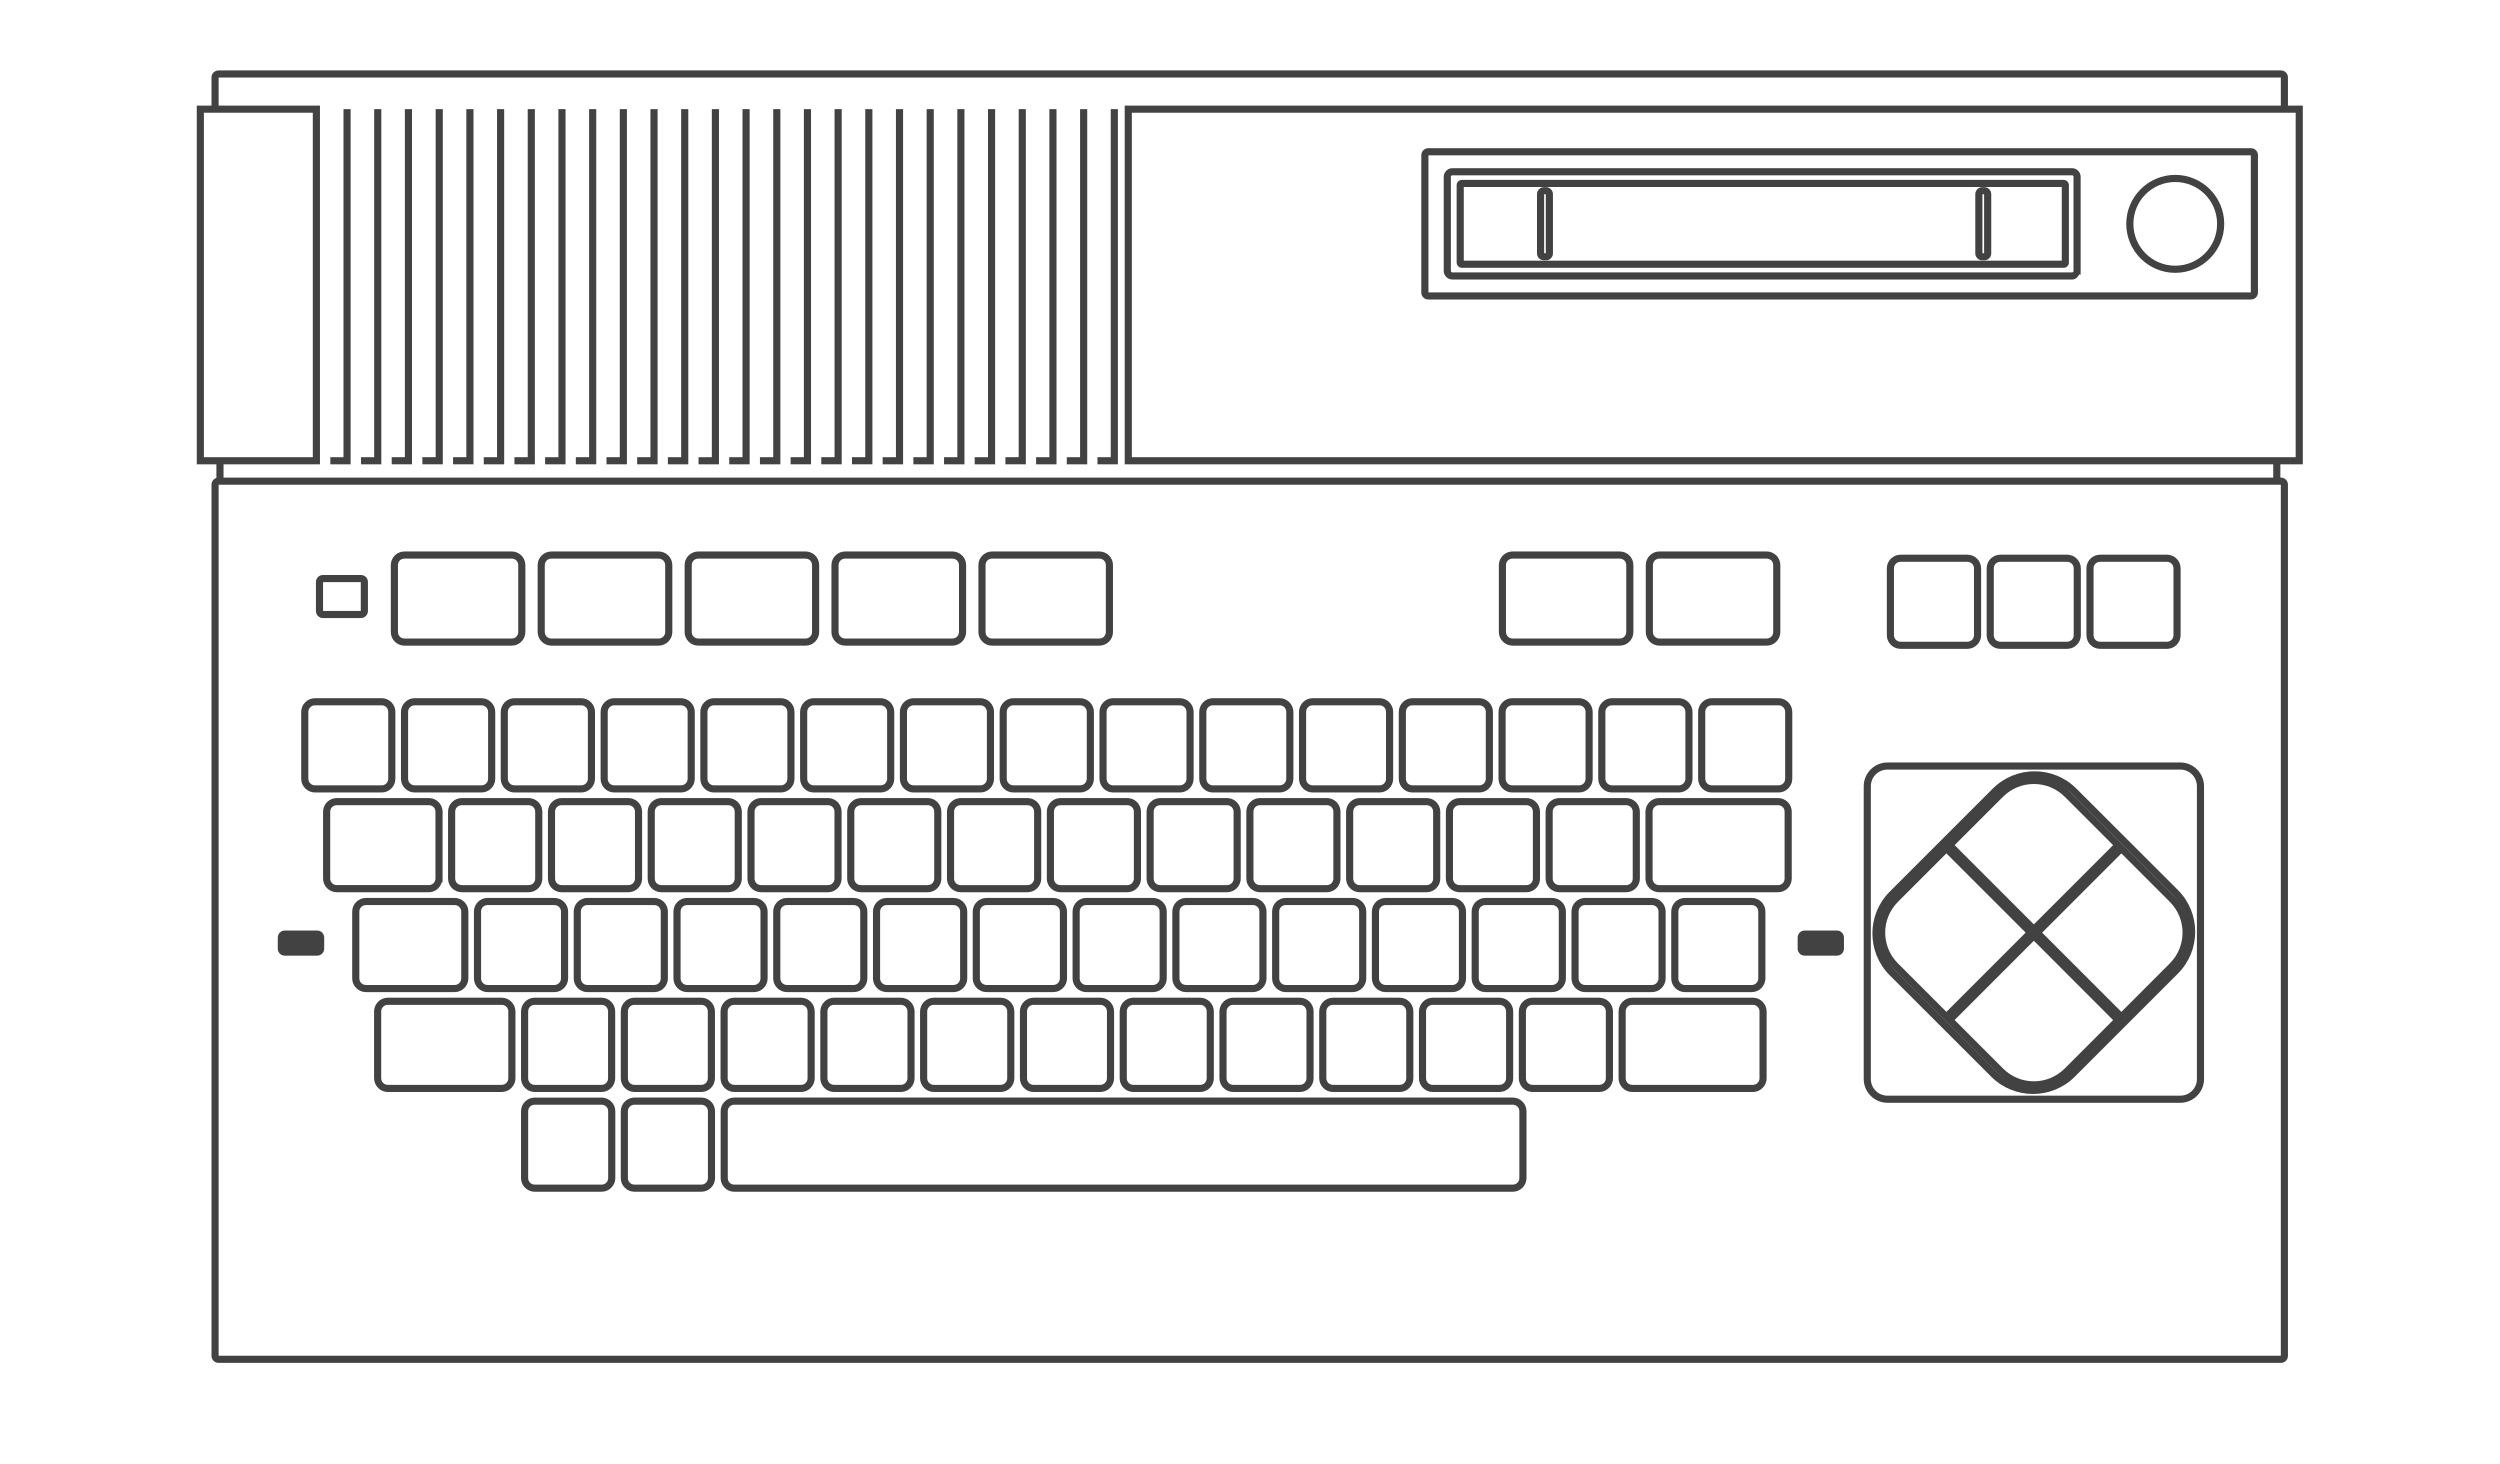<?xml version="1.0" encoding="utf-8"?>
<!-- Generator: Adobe Illustrator 13.0.0, SVG Export Plug-In . SVG Version: 6.00 Build 14948)  -->
<!DOCTYPE svg>
<svg version="1.2" baseProfile="tiny"
	 id="Layer_3" xmlns:x="http://ns.adobe.com/Extensibility/1.0/" xmlns:i="http://ns.adobe.com/AdobeIllustrator/10.0/" xmlns:graph="http://ns.adobe.com/Graphs/1.0/" xmlns:rdf="http://www.w3.org/1999/02/22-rdf-syntax-ns#" xmlns:dc="http://purl.org/dc/elements/1.1/" xmlns:cc="http://creativecommons.org/ns#"
	 xmlns="http://www.w3.org/2000/svg" xmlns:xlink="http://www.w3.org/1999/xlink" xmlns:a="http://ns.adobe.com/AdobeSVGViewerExtensions/3.0/"
	 x="0px" y="0px" width="598.189px" height="350.26px" viewBox="0 0 598.189 350.26" xml:space="preserve">
<g id="g3">
	<path id="polyline5" fill="#434242" d="M82.189,26.116v83.276h-3.15v1.708h4.005h0.854v-0.854V26.116H82.189z"/>
	<path id="rect7" fill="#434242" d="M47.081,25.262v0.854v84.129v0.854h0.854h27.768h0.854v-0.854V26.116v-0.854h-0.854H47.935
		H47.081z M48.789,26.971h26.058v82.42H48.789V26.971z"/>
	<path id="rect9" fill="#434242" d="M269.116,25.262v0.854v84.129v0.854h0.854h280.184h0.854v-0.854V26.116v-0.854h-0.854H269.97
		H269.116z M270.824,26.971H549.3v82.42H270.824V26.971z"/>
	<path id="polyline11" fill="#434242" d="M89.532,26.116v83.276h-3.15v1.708h4.004h0.854v-0.854V26.116H89.532z"/>
	<path id="polyline13" fill="#434242" d="M96.874,26.116v83.276h-3.15v1.708h4.005h0.854v-0.854V26.116H96.874z"/>
	<path id="polyline15" fill="#434242" d="M104.243,26.116v83.276h-3.177v1.708h4.032h0.854v-0.854V26.116H104.243z"/>
	<path id="polyline17" fill="#434242" d="M111.585,26.116v83.276h-3.177v1.708h4.032h0.854v-0.854V26.116H111.585z"/>
	<path id="polyline19" fill="#434242" d="M118.928,26.116v83.276h-3.177v1.708h4.032h0.854v-0.854V26.116H118.928z"/>
	<path id="polyline21" fill="#434242" d="M126.271,26.116v83.276h-3.177v1.708h4.031h0.855v-0.854V26.116H126.271z"/>
	<path id="polyline23" fill="#434242" d="M133.611,26.116v83.276h-3.177v1.708h4.032h0.854v-0.854V26.116H133.611z"/>
	<path id="polyline25" fill="#434242" d="M140.959,26.116v83.276h-3.177v1.708h4.032h0.854v-0.854V26.116H140.959z"/>
	<path id="polyline27" fill="#434242" d="M148.298,26.116v83.276h-3.177v1.708h4.031h0.854v-0.854V26.116H148.298z"/>
	<path id="polyline29" fill="#434242" d="M155.638,26.116v83.276h-3.177v1.708h4.032h0.854v-0.854V26.116H155.638z"/>
	<path id="polyline31" fill="#434242" d="M162.985,26.116v83.276h-3.177v1.708h4.032h0.854v-0.854V26.116H162.985z"/>
	<path id="polyline33" fill="#434242" d="M170.324,26.116v83.276h-3.178v1.708h4.032h0.854v-0.854V26.116H170.324z"/>
	<path id="polyline35" fill="#434242" d="M177.663,26.116v83.276h-3.177v1.708h4.032h0.854v-0.854V26.116H177.663z"/>
	<path id="polyline37" fill="#434242" d="M185.011,26.116v83.276h-3.177v1.708h4.032h0.854v-0.854V26.116H185.011z"/>
	<path id="polyline39" fill="#434242" d="M192.35,26.116v83.276h-3.178v1.708h4.032h0.854v-0.854V26.116H192.35z"/>
	<path id="polyline41" fill="#434242" d="M199.689,26.116v83.276h-3.177v1.708h4.032h0.854v-0.854V26.116H199.689z"/>
	<path id="polyline43" fill="#434242" d="M207.037,26.116v83.276h-3.177v1.708h4.032h0.854v-0.854V26.116H207.037z"/>
	<path id="polyline45" fill="#434242" d="M214.376,26.116v83.276h-3.178v1.708h4.032h0.855v-0.854V26.116H214.376z"/>
	<path id="polyline47" fill="#434242" d="M221.724,26.116v83.276h-3.178v1.708h4.032h0.854v-0.854V26.116H221.724z"/>
	<path id="polyline49" fill="#434242" d="M229.063,26.116v83.276h-3.177v1.708h4.032h0.854v-0.854V26.116H229.063z"/>
	<path id="polyline51" fill="#434242" d="M236.402,26.116v83.276h-3.178v1.708h4.032h0.855v-0.854V26.116H236.402z"/>
	<path id="polyline53" fill="#434242" d="M243.749,26.116v83.276h-3.177v1.708h4.032h0.854v-0.854V26.116H243.749z"/>
	<path id="polyline55" fill="#434242" d="M251.088,26.116v83.276h-3.177v1.708h4.032h0.854v-0.854V26.116H251.088z"/>
	<path id="polyline57" fill="#434242" d="M258.436,26.116v83.276h-3.177v1.708h4.032h0.854v-0.854V26.116H258.436z"/>
	<path id="polyline59" fill="#434242" d="M265.775,26.116v83.276h-3.178v1.708h4.032h0.854v-0.854V26.116H265.775z"/>
	<path id="path61" fill="#434242" d="M341.737,35.461c-0.906,0-1.656,0.749-1.656,1.655v32.893c0,0.905,0.75,1.656,1.656,1.656
		H538.62c0.906,0,1.655-0.75,1.655-1.656V37.116c0-0.905-0.749-1.655-1.655-1.655H341.737z M341.791,37.169h196.772v32.787H341.791
		V37.169z"/>
	<path id="path63" fill="#434242" d="M347.53,40.24c-1.128,0-2.082,0.928-2.082,2.056V64.83c0,1.128,0.954,2.056,2.082,2.056
		h148.261c0.799,0,1.368-0.527,1.708-1.201h0.348V64.83V42.296c0-1.128-0.926-2.056-2.056-2.056H347.53L347.53,40.24z
		 M347.53,41.949h148.261c0.205,0,0.347,0.142,0.347,0.347v21.68v0.854c0,0.205-0.142,0.347-0.347,0.347H347.53
		c-0.204,0-0.373-0.143-0.373-0.347V42.296C347.157,42.091,347.326,41.949,347.53,41.949z"/>
	<path id="path65" fill="#434242" d="M349.794,43.043c-0.684,0-1.255,0.568-1.255,1.255v18.529c0,0.687,0.571,1.255,1.255,1.255
		h143.988c0.686,0,1.256-0.571,1.256-1.255V44.298c0-0.685-0.57-1.255-1.256-1.255H349.794L349.794,43.043z M350.248,44.752H493.33
		v17.622H350.248V44.752z"/>
	<path id="circle67" fill="#434242" d="M520.482,41.842c-6.465,0-11.721,5.257-11.721,11.722c0,6.464,5.255,11.721,11.721,11.721
		c6.465,0,11.722-5.257,11.722-11.721C532.204,47.099,526.947,41.842,520.482,41.842z M520.482,43.551
		c5.54,0,10.013,4.471,10.013,10.013c0,5.541-4.473,10.012-10.013,10.012c-5.541,0-10.012-4.471-10.012-10.012
		C510.471,48.022,514.941,43.551,520.482,43.551z"/>
</g>
<path id="path69" fill="#434242" d="M52.287,114.276c-0.906,0-1.682,0.748-1.682,1.655V324.45c0,0.906,0.774,1.656,1.682,1.656
	h493.505c0.906,0,1.656-0.751,1.656-1.656V115.932c0-0.905-0.752-1.655-1.656-1.655H52.287z M52.313,115.985h493.429V324.4H52.313
	V115.985z"/>
<path id="path71" fill="#434242" d="M52.287,16.852c-0.907,0-1.682,0.749-1.682,1.655v7.716h1.708V18.56h493.429v7.45h1.708v-7.503
	c0-0.906-0.752-1.656-1.658-1.656H52.279L52.287,16.852z"/>
<path id="path73" fill="#434242" d="M75.354,167.06c-1.795,0-3.284,1.487-3.284,3.284v15.993c0,1.796,1.487,3.284,3.284,3.284
	h15.993c1.796,0,3.258-1.487,3.258-3.284v-0.854v-15.139c0-1.795-1.462-3.284-3.258-3.284H75.354z M75.354,168.768h15.993
	c0.874,0,1.549,0.704,1.549,1.576v15.993c0,0.872-0.677,1.575-1.549,1.575H75.354c-0.872,0-1.575-0.704-1.575-1.575v-15.993
	C73.779,169.47,74.481,168.768,75.354,168.768z"/>
<path id="path75" fill="#434242" d="M99.224,167.06c-1.795,0-3.284,1.487-3.284,3.284v15.993c0,1.796,1.487,3.284,3.284,3.284
	h15.993c1.796,0,3.284-1.487,3.284-3.284v-15.993c0-1.796-1.489-3.284-3.284-3.284H99.224z M99.224,168.768h15.993
	c0.874,0,1.575,0.704,1.575,1.576v15.993c0,0.872-0.702,1.575-1.575,1.575H99.224c-0.873,0-1.575-0.704-1.575-1.575v-15.993
	C97.648,169.47,98.35,168.768,99.224,168.768z"/>
<path id="path77" fill="#434242" d="M123.093,167.06c-1.794,0-3.284,1.487-3.284,3.284v15.993c0,1.795,1.487,3.284,3.284,3.284
	h15.993c1.795,0,3.284-1.487,3.284-3.284v-15.993c0-1.795-1.488-3.284-3.284-3.284H123.093z M123.093,168.768h15.993
	c0.873,0,1.575,0.704,1.575,1.576v15.993c0,0.872-0.703,1.575-1.575,1.575h-15.993c-0.873,0-1.575-0.704-1.575-1.575v-15.993
	C121.518,169.47,122.221,168.768,123.093,168.768z"/>
<path id="path79" fill="#434242" d="M146.965,167.06c-1.794,0-3.256,1.487-3.256,3.284v15.993c0,1.796,1.46,3.284,3.256,3.284
	h15.994c1.796,0,3.284-1.487,3.284-3.284v-15.993c0-1.796-1.489-3.284-3.284-3.284H146.965z M146.965,168.768h15.994
	c0.874,0,1.575,0.704,1.575,1.576v15.993c0,0.872-0.702,1.575-1.575,1.575h-15.994c-0.872,0-1.548-0.704-1.548-1.575v-15.993
	C145.417,169.47,146.091,168.768,146.965,168.768z"/>
<path id="path81" fill="#434242" d="M170.828,167.06c-1.794,0-3.257,1.487-3.257,3.284v15.993c0,1.795,1.46,3.284,3.257,3.284h16.02
	c1.795,0,3.257-1.487,3.257-3.284v-15.993c0-1.795-1.462-3.284-3.257-3.284H170.828z M170.828,168.768h16.02
	c0.874,0,1.548,0.704,1.548,1.576v15.993c0,0.872-0.676,1.575-1.548,1.575h-16.02c-0.873,0-1.548-0.704-1.548-1.575v-15.993
	C169.28,169.47,169.955,168.768,170.828,168.768z"/>
<path id="path83" fill="#434242" d="M194.699,167.06c-1.795,0-3.257,1.487-3.257,3.284v15.993c0,1.796,1.461,3.284,3.257,3.284
	h16.02c1.796,0,3.257-1.487,3.257-3.284v-15.993c0-1.796-1.462-3.284-3.257-3.284H194.699z M194.699,168.768h16.02
	c0.874,0,1.549,0.704,1.549,1.576v15.993c0,0.872-0.676,1.575-1.549,1.575h-16.02c-0.872,0-1.548-0.704-1.548-1.575v-15.993
	C193.151,169.47,193.826,168.768,194.699,168.768z"/>
<path id="path85" fill="#434242" d="M218.597,167.06c-1.794,0-3.284,1.487-3.284,3.284v15.993c0,1.796,1.488,3.284,3.284,3.284
	h15.993c1.795,0,3.257-1.487,3.257-3.284v-15.993c0-1.796-1.463-3.284-3.257-3.284H218.597z M218.597,168.768h15.993
	c0.872,0,1.548,0.704,1.548,1.576v15.993c0,0.872-0.678,1.575-1.548,1.575h-15.993c-0.871,0-1.575-0.704-1.575-1.575v-15.993
	C217.021,169.47,217.725,168.768,218.597,168.768z"/>
<path id="path87" fill="#434242" d="M242.468,167.06c-1.794,0-3.284,1.487-3.284,3.284v15.993c0,1.796,1.489,3.284,3.284,3.284
	h15.993c1.795,0,3.284-1.487,3.284-3.284v-15.993c0-1.796-1.49-3.284-3.284-3.284H242.468z M242.468,168.768h15.993
	c0.871,0,1.576,0.704,1.576,1.576v15.993c0,0.872-0.705,1.575-1.576,1.575h-15.993c-0.871,0-1.576-0.704-1.576-1.575v-15.993
	C240.892,169.47,241.596,168.768,242.468,168.768z"/>
<path id="path89" fill="#434242" d="M266.331,167.06c-1.794,0-3.257,1.487-3.257,3.284v15.993c0,1.795,1.46,3.284,3.257,3.284
	h15.993c1.797,0,3.284-1.487,3.284-3.284v-15.993c0-1.796-1.488-3.284-3.284-3.284H266.331z M266.331,168.768h15.993
	c0.874,0,1.575,0.704,1.575,1.576v15.993c0,0.872-0.702,1.575-1.575,1.575h-15.993c-0.873,0-1.548-0.704-1.548-1.575v-15.993
	C264.782,169.47,265.458,168.768,266.331,168.768z"/>
<path id="path91" fill="#434242" d="M290.202,167.06c-1.795,0-3.258,1.487-3.258,3.284v15.993c0,1.795,1.461,3.284,3.258,3.284
	h15.993c1.796,0,3.284-1.487,3.284-3.284v-15.993c0-1.795-1.488-3.284-3.284-3.284H290.202z M290.202,168.768h15.993
	c0.872,0,1.575,0.704,1.575,1.576v15.993c0,0.872-0.704,1.575-1.575,1.575h-15.993c-0.873,0-1.549-0.704-1.549-1.575v-15.993
	C288.653,169.47,289.329,168.768,290.202,168.768z"/>
<path id="path93" fill="#434242" d="M454.755,132.723c-1.795,0-3.283,1.462-3.283,3.257v16.018c0,1.796,1.488,3.257,3.283,3.257
	h15.993c1.794,0,3.284-1.46,3.284-3.257V135.98c0-1.796-1.489-3.257-3.284-3.257H454.755z M454.755,134.431h15.993
	c0.871,0,1.575,0.677,1.575,1.549v16.018c0,0.874-0.704,1.549-1.575,1.549h-15.993c-0.875,0-1.575-0.675-1.575-1.549V135.98
	C453.18,135.106,453.882,134.431,454.755,134.431z"/>
<path id="path95" fill="#434242" d="M478.618,132.723c-1.796,0-3.258,1.461-3.258,3.257v16.018c0,1.796,1.462,3.257,3.258,3.257
	h15.992c1.796,0,3.284-1.461,3.284-3.257V135.98c0-1.795-1.486-3.257-3.284-3.257H478.618z M478.618,134.431h15.992
	c0.874,0,1.576,0.676,1.576,1.549v16.018c0,0.874-0.702,1.549-1.576,1.549h-15.992c-0.873,0-1.549-0.675-1.549-1.549V135.98
	C477.069,135.107,477.747,134.431,478.618,134.431z"/>
<path id="path97" fill="#434242" d="M502.489,132.723c-1.794,0-3.258,1.461-3.258,3.257v16.018c0,1.796,1.464,3.257,3.258,3.257
	h16.02c1.794,0,3.258-1.46,3.258-3.257V135.98c0-1.796-1.463-3.257-3.258-3.257H502.489z M502.489,134.431h16.02
	c0.871,0,1.549,0.677,1.549,1.549v16.018c0,0.874-0.678,1.549-1.549,1.549h-16.02c-0.872,0-1.549-0.675-1.549-1.549V135.98
	C500.94,135.107,501.619,134.431,502.489,134.431z"/>
<path id="path99" fill="#434242" d="M314.073,167.06c-1.796,0-3.257,1.487-3.257,3.284v15.993c0,1.796,1.46,3.284,3.257,3.284
	h16.021c1.793,0,3.256-1.487,3.256-3.284v-15.993c0-1.796-1.463-3.284-3.256-3.284H314.073z M314.073,168.768h16.021
	c0.872,0,1.548,0.704,1.548,1.576v15.993c0,0.871-0.68,1.575-1.548,1.575h-16.021c-0.872,0-1.549-0.704-1.549-1.575v-15.993
	C312.524,169.472,313.201,168.768,314.073,168.768z"/>
<path id="path101" fill="#434242" d="M337.944,167.06c-1.794,0-3.258,1.487-3.258,3.284v15.993c0,1.795,1.46,3.284,3.258,3.284
	h16.02c1.796,0,3.258-1.487,3.258-3.284v-15.993c0-1.795-1.462-3.284-3.258-3.284H337.944z M337.944,168.768h16.02
	c0.873,0,1.549,0.704,1.549,1.576v15.993c0,0.872-0.678,1.575-1.549,1.575h-16.02c-0.873,0-1.548-0.704-1.548-1.575v-15.993
	C336.396,169.47,337.071,168.768,337.944,168.768z"/>
<path id="path103" fill="#434242" d="M361.841,167.06c-1.794,0-3.284,1.487-3.284,3.284v15.993c0,1.796,1.488,3.284,3.284,3.284
	h15.992c1.798,0,3.258-1.487,3.258-3.284v-15.993c0-1.795-1.462-3.284-3.258-3.284H361.841z M361.841,168.768h15.992
	c0.875,0,1.549,0.704,1.549,1.576v15.993c0,0.872-0.675,1.575-1.549,1.575h-15.992c-0.871,0-1.576-0.704-1.576-1.575v-15.993
	C360.265,169.472,360.968,168.768,361.841,168.768z"/>
<path id="path105" fill="#434242" d="M385.703,167.06c-1.794,0-3.284,1.487-3.284,3.284v15.993c0,1.795,1.489,3.284,3.284,3.284
	h15.993c1.797,0,3.284-1.487,3.284-3.284v-15.993c0-1.795-1.488-3.284-3.284-3.284H385.703z M385.703,168.768h15.993
	c0.874,0,1.575,0.704,1.575,1.576v15.993c0,0.872-0.703,1.575-1.575,1.575h-15.993c-0.871,0-1.575-0.704-1.575-1.575v-15.993
	C384.128,169.47,384.83,168.768,385.703,168.768z"/>
<path id="path107" fill="#434242" d="M409.576,167.06c-1.796,0-3.258,1.487-3.258,3.284v15.993c0,1.796,1.461,3.284,3.258,3.284
	h15.993c1.793,0,3.283-1.487,3.283-3.284v-15.993c0-1.796-1.49-3.284-3.283-3.284H409.576z M409.576,168.768h15.993
	c0.871,0,1.575,0.704,1.575,1.576v15.993c0,0.871-0.706,1.575-1.575,1.575h-15.993c-0.873,0-1.549-0.704-1.549-1.575v-15.993
	C408.027,169.472,408.703,168.768,409.576,168.768z"/>
<path id="path109" fill="#434242" d="M87.556,214.854c-1.795,0-3.284,1.463-3.284,3.258v15.992c0,1.797,1.489,3.284,3.284,3.284
	h21.227c1.795,0,3.284-1.487,3.284-3.284v-0.854v-15.138c0-1.795-1.487-3.258-3.284-3.258H87.556z M87.556,216.563h21.227
	c0.873,0,1.575,0.678,1.575,1.549v15.992c0,0.874-0.702,1.576-1.575,1.576H87.556c-0.873,0-1.575-0.701-1.575-1.576v-15.992
	C85.98,217.239,86.685,216.563,87.556,216.563z"/>
<path id="path111" fill="#434242" d="M116.659,214.854c-1.796,0-3.257,1.461-3.257,3.258v15.992c0,1.796,1.46,3.284,3.257,3.284
	h15.993c1.795,0,3.285-1.487,3.285-3.284v-15.992c0-1.797-1.489-3.258-3.285-3.258H116.659z M116.659,216.563h15.993
	c0.874,0,1.576,0.676,1.576,1.549v15.992c0,0.873-0.702,1.576-1.576,1.576h-15.993c-0.873,0-1.549-0.704-1.549-1.576v-15.992
	C115.11,217.237,115.786,216.563,116.659,216.563z"/>
<path id="path113" fill="#434242" d="M140.532,214.854c-1.795,0-3.258,1.461-3.258,3.258v15.992c0,1.795,1.461,3.284,3.258,3.284
	h16.02c1.795,0,3.257-1.487,3.257-3.284v-15.992c0-1.795-1.461-3.258-3.257-3.258H140.532z M140.532,216.563h16.02
	c0.873,0,1.548,0.676,1.548,1.549v15.992c0,0.873-0.676,1.576-1.548,1.576h-16.02c-0.873,0-1.549-0.704-1.549-1.576v-15.992
	C138.983,217.237,139.66,216.563,140.532,216.563z"/>
<path id="path115" fill="#434242" d="M164.395,214.854c-1.795,0-3.257,1.461-3.257,3.258v15.992c0,1.796,1.461,3.284,3.257,3.284
	h16.02c1.796,0,3.258-1.487,3.258-3.284v-15.992c0-1.797-1.462-3.258-3.258-3.258H164.395z M164.395,216.563h16.02
	c0.874,0,1.549,0.676,1.549,1.549v15.992c0,0.873-0.675,1.576-1.549,1.576h-16.02c-0.873,0-1.549-0.704-1.549-1.576v-15.992
	C162.846,217.237,163.521,216.563,164.395,216.563z"/>
<path id="path117" fill="#434242" d="M188.292,214.854c-1.794,0-3.284,1.461-3.284,3.258v15.992c0,1.795,1.488,3.284,3.284,3.284
	h15.993c1.795,0,3.257-1.487,3.257-3.284v-15.992c0-1.795-1.461-3.258-3.257-3.258H188.292z M188.292,216.563h15.993
	c0.873,0,1.548,0.676,1.548,1.549v15.992c0,0.873-0.676,1.576-1.548,1.576h-15.993c-0.873,0-1.575-0.704-1.575-1.576v-15.992
	C186.716,217.237,187.419,216.563,188.292,216.563z"/>
<path id="path119" fill="#434242" d="M212.163,214.854c-1.796,0-3.284,1.461-3.284,3.258v15.992c0,1.796,1.487,3.284,3.284,3.284
	h15.993c1.796,0,3.285-1.487,3.285-3.284v-15.992c0-1.797-1.488-3.258-3.285-3.258H212.163z M212.163,216.563h15.993
	c0.874,0,1.576,0.676,1.576,1.549v15.992c0,0.873-0.702,1.576-1.576,1.576h-15.993c-0.873,0-1.575-0.704-1.575-1.576v-15.992
	C210.588,217.237,211.29,216.563,212.163,216.563z"/>
<path id="path121" fill="#434242" d="M236.034,214.854c-1.794,0-3.284,1.461-3.284,3.258v15.992c0,1.797,1.489,3.284,3.284,3.284
	h15.993c1.796,0,3.284-1.487,3.284-3.284v-15.992c0-1.797-1.488-3.258-3.284-3.258H236.034z M236.034,216.563h15.993
	c0.874,0,1.575,0.676,1.575,1.549v15.992c0,0.873-0.702,1.576-1.575,1.576h-15.993c-0.871,0-1.575-0.704-1.575-1.576v-15.992
	C234.459,217.237,235.163,216.563,236.034,216.563z"/>
<path id="path123" fill="#434242" d="M259.897,214.854c-1.794,0-3.257,1.461-3.257,3.258v15.992c0,1.796,1.462,3.284,3.257,3.284
	h15.993c1.794,0,3.284-1.487,3.284-3.284v-15.992c0-1.797-1.489-3.258-3.284-3.258H259.897z M259.897,216.563h15.993
	c0.871,0,1.576,0.676,1.576,1.549v15.992c0,0.873-0.705,1.576-1.576,1.576h-15.993c-0.871,0-1.549-0.704-1.549-1.576v-15.992
	C258.348,217.237,259.025,216.563,259.897,216.563z"/>
<path id="path125" fill="#434242" d="M283.769,214.854c-1.795,0-3.258,1.461-3.258,3.258v15.992c0,1.795,1.461,3.284,3.258,3.284
	h16.019c1.796,0,3.258-1.487,3.258-3.284v-15.992c0-1.795-1.461-3.258-3.258-3.258H283.769z M283.769,216.563h16.019
	c0.875,0,1.549,0.676,1.549,1.549v15.992c0,0.873-0.676,1.576-1.549,1.576h-16.019c-0.873,0-1.549-0.704-1.549-1.576v-15.992
	C282.22,217.237,282.896,216.563,283.769,216.563z"/>
<path id="path127" fill="#434242" d="M307.64,214.854c-1.796,0-3.257,1.461-3.257,3.258v15.992c0,1.795,1.461,3.284,3.257,3.284
	h16.02c1.795,0,3.256-1.487,3.256-3.284v-15.992c0-1.795-1.46-3.258-3.256-3.258H307.64z M307.64,216.563h16.02
	c0.874,0,1.548,0.676,1.548,1.549v15.992c0,0.873-0.676,1.576-1.548,1.576h-16.02c-0.871,0-1.549-0.704-1.549-1.576v-15.992
	C306.091,217.237,306.769,216.563,307.64,216.563z"/>
<path id="path129" fill="#434242" d="M331.536,214.854c-1.795,0-3.283,1.461-3.283,3.258v15.992c0,1.796,1.488,3.284,3.283,3.284
	h15.994c1.795,0,3.257-1.487,3.257-3.284v-15.992c0-1.797-1.462-3.258-3.257-3.258H331.536z M331.536,216.563h15.994
	c0.872,0,1.548,0.676,1.548,1.549v15.992c0,0.872-0.678,1.576-1.548,1.576h-15.994c-0.873,0-1.574-0.704-1.574-1.576v-15.992
	C329.962,217.237,330.663,216.563,331.536,216.563z"/>
<path id="path131" fill="#434242" d="M355.407,214.854c-1.794,0-3.284,1.461-3.284,3.258v15.992c0,1.795,1.489,3.284,3.284,3.284
	H371.4c1.796,0,3.284-1.487,3.284-3.284v-15.992c0-1.795-1.488-3.258-3.284-3.258H355.407z M355.407,216.563H371.4
	c0.873,0,1.575,0.676,1.575,1.549v15.992c0,0.873-0.702,1.576-1.575,1.576h-15.993c-0.872,0-1.574-0.704-1.574-1.576v-15.992
	C353.833,217.237,354.535,216.563,355.407,216.563z"/>
<path id="path133" fill="#434242" d="M379.271,214.854c-1.794,0-3.258,1.461-3.258,3.258v15.992c0,1.796,1.462,3.284,3.258,3.284
	h15.993c1.796,0,3.284-1.487,3.284-3.284v-15.992c0-1.795-1.488-3.258-3.284-3.258H379.271z M379.271,216.563h15.993
	c0.872,0,1.575,0.676,1.575,1.549v15.992c0,0.873-0.703,1.576-1.575,1.576h-15.993c-0.873,0-1.549-0.704-1.549-1.576v-15.992
	C377.722,217.237,378.397,216.563,379.271,216.563z"/>
<path id="path135" fill="#434242" d="M403.141,214.854c-1.793,0-3.257,1.461-3.257,3.258v15.992c0,1.795,1.462,3.284,3.257,3.284
	h16.021c1.796,0,3.258-1.487,3.258-3.284v-15.992c0-1.795-1.462-3.258-3.258-3.258H403.141z M403.141,216.563h16.021
	c0.872,0,1.548,0.676,1.548,1.549v15.992c0,0.873-0.676,1.576-1.548,1.576h-16.021c-0.872,0-1.548-0.704-1.548-1.576v-15.992
	C401.593,217.237,402.269,216.563,403.141,216.563z"/>
<path id="path137" fill="#434242" d="M92.79,238.725c-1.796,0-3.284,1.487-3.284,3.284v15.992c0,1.796,1.488,3.285,3.284,3.285
	h27.26c1.795,0,3.284-1.488,3.284-3.285v-15.992c0-1.796-1.487-3.284-3.284-3.284H92.79z M92.79,240.433h27.26
	c0.872,0,1.575,0.704,1.575,1.576v15.992c0,0.874-0.703,1.577-1.575,1.577H92.79c-0.873,0-1.576-0.704-1.576-1.577v-15.992
	C91.214,241.137,91.918,240.433,92.79,240.433z"/>
<path id="path139" fill="#434242" d="M127.925,238.725c-1.795,0-3.257,1.487-3.257,3.284v15.992c0,1.796,1.461,3.285,3.257,3.285
	h16.02c1.796,0,3.257-1.488,3.257-3.285v-15.992c0-1.796-1.46-3.284-3.257-3.284H127.925z M127.925,240.433h16.02
	c0.872,0,1.548,0.704,1.548,1.576v15.992c0,0.874-0.675,1.577-1.548,1.577h-16.02c-0.873,0-1.548-0.704-1.548-1.577v-15.992
	C126.377,241.137,127.054,240.433,127.925,240.433z"/>
<path id="path141" fill="#434242" d="M151.793,238.725c-1.796,0-3.257,1.487-3.257,3.284v15.992c0,1.796,1.46,3.285,3.257,3.285
	h16.019c1.796,0,3.258-1.488,3.258-3.285v-15.992c0-1.796-1.461-3.284-3.258-3.284H151.793z M151.793,240.433h16.019
	c0.873,0,1.548,0.704,1.548,1.576v15.992c0,0.874-0.675,1.577-1.548,1.577h-16.019c-0.873,0-1.549-0.704-1.549-1.577v-15.992
	C150.244,241.137,150.921,240.433,151.793,240.433z"/>
<path id="path143" fill="#434242" d="M175.69,238.725c-1.796,0-3.284,1.489-3.284,3.284v15.992c0,1.796,1.488,3.285,3.284,3.285
	h15.993c1.796,0,3.257-1.488,3.257-3.285v-15.992c0-1.796-1.46-3.284-3.257-3.284H175.69z M175.69,240.433h15.993
	c0.873,0,1.549,0.704,1.549,1.576v15.992c0,0.874-0.675,1.577-1.549,1.577H175.69c-0.874,0-1.575-0.704-1.575-1.577v-15.992
	C174.115,241.136,174.816,240.433,175.69,240.433z"/>
<path id="path145" fill="#434242" d="M199.561,238.725c-1.796,0-3.284,1.489-3.284,3.284v15.992c0,1.796,1.487,3.285,3.284,3.285
	h15.993c1.796,0,3.284-1.488,3.284-3.285v-15.992c0-1.796-1.487-3.284-3.284-3.284H199.561z M199.561,240.433h15.993
	c0.873,0,1.575,0.704,1.575,1.576v15.992c0,0.874-0.702,1.577-1.575,1.577h-15.993c-0.872,0-1.575-0.704-1.575-1.577v-15.992
	C197.985,241.136,198.688,240.433,199.561,240.433z"/>
<path id="path147" fill="#434242" d="M223.432,238.725c-1.796,0-3.284,1.489-3.284,3.284v15.992c0,1.796,1.488,3.285,3.284,3.285
	h15.993c1.796,0,3.284-1.488,3.284-3.285v-15.992c0-1.796-1.488-3.284-3.284-3.284H223.432z M223.432,240.433h15.993
	c0.873,0,1.575,0.704,1.575,1.576v15.992c0,0.874-0.702,1.577-1.575,1.577h-15.993c-0.873,0-1.575-0.704-1.575-1.577v-15.992
	C221.857,241.136,222.559,240.433,223.432,240.433z"/>
<path id="path149" fill="#434242" d="M247.294,238.725c-1.795,0-3.257,1.487-3.257,3.284v15.992c0,1.796,1.461,3.285,3.257,3.285
	h15.994c1.795,0,3.284-1.488,3.284-3.285v-15.992c0-1.795-1.488-3.284-3.284-3.284H247.294z M247.294,240.433h15.994
	c0.872,0,1.576,0.704,1.576,1.576v15.992c0,0.874-0.704,1.577-1.576,1.577h-15.994c-0.873,0-1.548-0.704-1.548-1.577v-15.992
	C245.746,241.137,246.423,240.433,247.294,240.433z"/>
<path id="path151" fill="#434242" d="M271.166,238.725c-1.795,0-3.257,1.487-3.257,3.284v15.992c0,1.797,1.461,3.285,3.257,3.285
	h16.02c1.796,0,3.257-1.488,3.257-3.285v-15.992c0-1.795-1.46-3.284-3.257-3.284H271.166z M271.166,240.433h16.02
	c0.873,0,1.549,0.704,1.549,1.576v15.992c0,0.874-0.677,1.577-1.549,1.577h-16.02c-0.871,0-1.548-0.704-1.548-1.577v-15.992
	C269.618,241.137,270.294,240.433,271.166,240.433z"/>
<path id="path153" fill="#434242" d="M295.063,238.725c-1.796,0-3.284,1.487-3.284,3.284v15.992c0,1.796,1.487,3.285,3.284,3.285
	h15.993c1.795,0,3.257-1.488,3.257-3.285v-15.992c0-1.795-1.46-3.284-3.257-3.284H295.063z M295.063,240.433h15.993
	c0.872,0,1.548,0.704,1.548,1.576v15.992c0,0.874-0.676,1.577-1.548,1.577h-15.993c-0.873,0-1.575-0.704-1.575-1.577v-15.992
	C293.488,241.137,294.191,240.433,295.063,240.433z"/>
<path id="path155" fill="#434242" d="M318.934,238.725c-1.795,0-3.283,1.487-3.283,3.284v15.992c0,1.797,1.488,3.285,3.283,3.285
	h15.993c1.796,0,3.258-1.488,3.258-3.285v-15.992c0-1.795-1.46-3.284-3.258-3.284H318.934z M318.934,240.433h15.993
	c0.873,0,1.55,0.704,1.55,1.576v15.992c0,0.874-0.677,1.577-1.55,1.577h-15.993c-0.872,0-1.574-0.704-1.574-1.577v-15.992
	C317.359,241.137,318.063,240.433,318.934,240.433z"/>
<path id="path157" fill="#434242" d="M342.797,238.725c-1.795,0-3.283,1.487-3.283,3.284v15.992c0,1.796,1.488,3.285,3.283,3.285
	h15.993c1.796,0,3.284-1.488,3.284-3.285v-0.854v-15.139c0-1.795-1.487-3.284-3.284-3.284H342.797z M342.797,240.433h15.993
	c0.872,0,1.576,0.704,1.576,1.576v15.992c0,0.874-0.704,1.577-1.576,1.577h-15.993c-0.873,0-1.575-0.704-1.575-1.577v-15.992
	C341.222,241.137,341.926,240.433,342.797,240.433z"/>
<path id="path159" fill="#434242" d="M366.669,238.725c-1.796,0-3.258,1.487-3.258,3.284v15.992c0,1.797,1.462,3.285,3.258,3.285
	h15.992c1.795,0,3.284-1.488,3.284-3.285v-15.992c0-1.795-1.487-3.284-3.284-3.284H366.669z M366.669,240.433h15.992
	c0.873,0,1.575,0.704,1.575,1.576v15.992c0,0.874-0.702,1.577-1.575,1.577h-15.992c-0.874,0-1.55-0.704-1.55-1.577v-15.992
	C365.119,241.137,365.797,240.433,366.669,240.433z"/>
<path id="path161" fill="#434242" d="M390.539,238.725c-1.795,0-3.257,1.487-3.257,3.284v15.992c0,1.796,1.462,3.285,3.257,3.285
	h28.89c1.795,0,3.283-1.488,3.283-3.285v-15.992c0-1.795-1.486-3.284-3.283-3.284H390.539z M390.539,240.433h28.89
	c0.872,0,1.574,0.704,1.574,1.576v15.992c0,0.874-0.702,1.577-1.574,1.577h-28.89c-0.873,0-1.549-0.704-1.549-1.577v-15.992
	C388.99,241.137,389.668,240.433,390.539,240.433z"/>
<path id="path163" fill="#434242" d="M127.952,262.621c-1.795,0-3.284,1.462-3.284,3.258v16.02c0,1.796,1.488,3.258,3.284,3.258
	h15.993c1.796,0,3.284-1.462,3.284-3.258v-0.854v-15.165c0-1.796-1.487-3.258-3.284-3.258H127.952z M127.952,264.331h15.993
	c0.872,0,1.575,0.677,1.575,1.548v16.02c0,0.873-0.703,1.549-1.575,1.549h-15.993c-0.872,0-1.575-0.678-1.575-1.549v-16.02
	C126.377,265.008,127.08,264.331,127.952,264.331z"/>
<path id="path165" fill="#434242" d="M151.818,262.621c-1.795,0-3.284,1.462-3.284,3.258v16.02c0,1.796,1.488,3.258,3.284,3.258
	h15.994c1.795,0,3.284-1.462,3.284-3.258v-16.02c0-1.796-1.489-3.258-3.284-3.258H151.818z M151.818,264.331h15.994
	c0.872,0,1.575,0.677,1.575,1.548v16.02c0,0.873-0.704,1.549-1.575,1.549h-15.994c-0.872,0-1.575-0.678-1.575-1.549v-16.02
	C150.243,265.008,150.946,264.331,151.818,264.331z"/>
<path id="path167" fill="#434242" d="M175.69,262.621c-1.796,0-3.257,1.462-3.257,3.258v16.02c0,1.796,1.461,3.258,3.257,3.258
	h186.279c1.796,0,3.284-1.462,3.284-3.258v-16.02c0-1.795-1.486-3.258-3.284-3.258H175.69z M175.69,264.331h186.279
	c0.873,0,1.575,0.677,1.575,1.548v16.02c0,0.873-0.702,1.549-1.575,1.549H175.69c-0.872,0-1.549-0.678-1.549-1.549v-16.02
	C174.141,265.008,174.818,264.331,175.69,264.331z"/>
<path id="path169" fill="#434242" d="M80.588,190.956c-1.795,0-3.284,1.461-3.284,3.258v16.02c0,1.796,1.489,3.258,3.284,3.258
	h22.027c1.49,0,2.708-1.032,3.097-2.403h0.187v-0.854v-16.02c0-1.796-1.487-3.258-3.284-3.258H80.588L80.588,190.956z
	 M80.588,192.665h22.027c0.873,0,1.575,0.677,1.575,1.549v15.165v0.854c0,0.873-0.702,1.549-1.575,1.549H80.588
	c-0.871,0-1.575-0.678-1.575-1.549v-16.02C79.013,193.341,79.717,192.665,80.588,192.665z"/>
<path id="path171" fill="#434242" d="M110.491,190.956c-1.795,0-3.284,1.461-3.284,3.258v16.02c0,1.796,1.488,3.258,3.284,3.258
	h15.993c1.796,0,3.284-1.462,3.284-3.258v-16.02c0-1.796-1.487-3.258-3.284-3.258H110.491z M110.491,192.665h15.993
	c0.873,0,1.575,0.677,1.575,1.549v16.02c0,0.873-0.702,1.549-1.575,1.549h-15.993c-0.873,0-1.575-0.677-1.575-1.549v-16.02
	C108.916,193.341,109.619,192.665,110.491,192.665z"/>
<path id="path173" fill="#434242" d="M134.363,190.956c-1.795,0-3.257,1.461-3.257,3.258v16.02c0,1.796,1.461,3.258,3.257,3.258
	h15.993c1.796,0,3.284-1.462,3.284-3.258v-16.02c0-1.796-1.487-3.258-3.284-3.258H134.363z M134.363,192.665h15.993
	c0.873,0,1.575,0.677,1.575,1.549v16.02c0,0.873-0.702,1.549-1.575,1.549h-15.993c-0.873,0-1.548-0.677-1.548-1.549v-16.02
	C132.815,193.341,133.491,192.665,134.363,192.665z"/>
<path id="path175" fill="#434242" d="M158.226,190.956c-1.796,0-3.257,1.462-3.257,3.258v16.02c0,1.795,1.461,3.258,3.257,3.258
	h16.02c1.796,0,3.257-1.462,3.257-3.258v-16.02c0-1.796-1.461-3.258-3.257-3.258H158.226z M158.226,192.665h16.02
	c0.873,0,1.548,0.677,1.548,1.549v16.02c0,0.873-0.675,1.549-1.548,1.549h-16.02c-0.873,0-1.548-0.676-1.548-1.549v-16.02
	C156.678,193.34,157.353,192.665,158.226,192.665z"/>
<path id="path177" fill="#434242" d="M182.097,190.956c-1.795,0-3.257,1.461-3.257,3.258v16.02c0,1.796,1.461,3.258,3.257,3.258
	h16.02c1.796,0,3.258-1.462,3.258-3.258v-16.02c0-1.796-1.461-3.258-3.258-3.258H182.097z M182.097,192.665h16.02
	c0.875,0,1.549,0.676,1.549,1.549v16.02c0,0.873-0.675,1.549-1.549,1.549h-16.02c-0.873,0-1.548-0.677-1.548-1.549v-16.02
	C180.549,193.341,181.225,192.665,182.097,192.665z"/>
<path id="path179" fill="#434242" d="M205.994,190.956c-1.796,0-3.284,1.462-3.284,3.258v16.02c0,1.795,1.487,3.258,3.284,3.258
	h15.993c1.796,0,3.257-1.462,3.257-3.258v-16.02c0-1.796-1.461-3.258-3.257-3.258H205.994z M205.994,192.665h15.993
	c0.873,0,1.548,0.677,1.548,1.549v16.02c0,0.873-0.675,1.549-1.548,1.549h-15.993c-0.874,0-1.575-0.676-1.575-1.549v-16.02
	C204.419,193.34,205.12,192.665,205.994,192.665z"/>
<path id="path181" fill="#434242" d="M229.866,190.956c-1.795,0-3.284,1.461-3.284,3.258v16.02c0,1.796,1.488,3.258,3.284,3.258
	h15.993c1.796,0,3.285-1.462,3.285-3.258v-16.02c0-1.796-1.488-3.258-3.285-3.258H229.866z M229.866,192.665h15.993
	c0.873,0,1.576,0.676,1.576,1.549v16.02c0,0.873-0.704,1.549-1.576,1.549h-15.993c-0.873,0-1.575-0.677-1.575-1.549v-16.02
	C228.291,193.341,228.994,192.665,229.866,192.665z"/>
<path id="path183" fill="#434242" d="M253.737,190.956c-1.795,0-3.257,1.461-3.257,3.258v16.02c0,1.796,1.462,3.258,3.257,3.258
	h15.993c1.796,0,3.284-1.462,3.284-3.258v-16.02c0-1.796-1.487-3.258-3.284-3.258H253.737z M253.737,192.665h15.993
	c0.873,0,1.575,0.677,1.575,1.549v16.02c0,0.873-0.702,1.549-1.575,1.549h-15.993c-0.872,0-1.548-0.678-1.548-1.549v-16.02
	C252.188,193.341,252.865,192.665,253.737,192.665z"/>
<path id="path185" fill="#434242" d="M277.6,190.956c-1.795,0-3.258,1.461-3.258,3.258v16.02c0,1.796,1.462,3.258,3.258,3.258
	h15.993c1.796,0,3.284-1.462,3.284-3.258v-16.02c0-1.796-1.487-3.258-3.284-3.258H277.6z M277.6,192.665h15.993
	c0.873,0,1.575,0.676,1.575,1.549v16.02c0,0.873-0.703,1.549-1.575,1.549H277.6c-0.873,0-1.549-0.677-1.549-1.549v-16.02
	C276.051,193.341,276.728,192.665,277.6,192.665z"/>
<path id="path187" fill="#434242" d="M301.472,190.956c-1.796,0-3.258,1.461-3.258,3.258v16.02c0,1.796,1.461,3.258,3.258,3.258
	h16.02c1.795,0,3.257-1.462,3.257-3.258v-16.02c0-1.796-1.462-3.258-3.257-3.258H301.472z M301.472,192.665h16.02
	c0.873,0,1.548,0.676,1.548,1.549v16.02c0,0.873-0.677,1.549-1.548,1.549h-16.02c-0.873,0-1.549-0.678-1.549-1.549v-16.02
	C299.923,193.341,300.599,192.665,301.472,192.665z"/>
<path id="path189" fill="#434242" d="M325.343,190.956c-1.796,0-3.258,1.461-3.258,3.258v16.02c0,1.796,1.462,3.258,3.258,3.258
	h16.019c1.797,0,3.259-1.462,3.259-3.258v-16.02c0-1.796-1.462-3.258-3.259-3.258H325.343z M325.343,192.665h16.019
	c0.873,0,1.55,0.676,1.55,1.549v16.02c0,0.873-0.677,1.549-1.55,1.549h-16.019c-0.874,0-1.55-0.677-1.55-1.549v-16.02
	C323.793,193.341,324.469,192.665,325.343,192.665z"/>
<path id="path191" fill="#434242" d="M349.24,190.956c-1.796,0-3.284,1.461-3.284,3.258v16.02c0,1.796,1.486,3.258,3.284,3.258
	h15.993c1.794,0,3.258-1.462,3.258-3.258v-16.02c0-1.796-1.462-3.258-3.258-3.258H349.24z M349.24,192.665h15.993
	c0.872,0,1.548,0.676,1.548,1.549v16.02c0,0.873-0.677,1.549-1.548,1.549H349.24c-0.874,0-1.576-0.678-1.576-1.549v-16.02
	C347.664,193.341,348.367,192.665,349.24,192.665z"/>
<path id="path193" fill="#434242" d="M373.103,190.956c-1.795,0-3.283,1.461-3.283,3.258v16.02c0,1.796,1.486,3.258,3.283,3.258
	h15.993c1.794,0,3.284-1.461,3.284-3.258v-16.02c0-1.796-1.489-3.258-3.284-3.258H373.103z M373.103,192.665h15.993
	c0.873,0,1.575,0.677,1.575,1.549v16.02c0,0.873-0.704,1.549-1.575,1.549h-15.993c-0.874,0-1.577-0.677-1.577-1.549v-16.02
	C371.525,193.341,372.23,192.665,373.103,192.665z"/>
<path id="path195" fill="#434242" d="M396.974,190.956c-1.796,0-3.257,1.461-3.257,3.258v16.02c0,1.796,1.46,3.258,3.257,3.258
	h28.488c1.794,0,3.258-1.462,3.258-3.258v-16.02c0-1.796-1.462-3.258-3.258-3.258H396.974z M396.974,192.665h28.488
	c0.873,0,1.549,0.676,1.549,1.549v16.02c0,0.873-0.677,1.549-1.549,1.549h-28.488c-0.872,0-1.548-0.677-1.548-1.549v-16.02
	C395.426,193.341,396.102,192.665,396.974,192.665z"/>
<path id="path197" fill="#434242" d="M96.767,131.953c-1.796,0-3.257,1.461-3.257,3.257v16.02c0,1.795,1.461,3.257,3.257,3.257
	h25.685c1.794,0,3.257-1.461,3.257-3.257v-16.02c0-1.796-1.462-3.257-3.257-3.257H96.767z M96.767,133.663h25.685
	c0.871,0,1.548,0.675,1.548,1.548v16.02c0,0.873-0.677,1.549-1.548,1.549H96.767c-0.873,0-1.548-0.676-1.548-1.549v-16.02
	C95.219,134.337,95.895,133.663,96.767,133.663z"/>
<path id="path199" fill="#434242" d="M131.93,131.953c-1.796,0-3.284,1.461-3.284,3.257v16.02c0,1.794,1.488,3.257,3.284,3.257
	h25.658c1.795,0,3.284-1.461,3.284-3.257v-16.02c0-1.796-1.489-3.257-3.284-3.257H131.93z M131.93,133.663h25.658
	c0.871,0,1.575,0.675,1.575,1.548v16.02c0,0.873-0.704,1.549-1.575,1.549H131.93c-0.873,0-1.576-0.676-1.576-1.549v-16.02
	C130.354,134.337,131.058,133.663,131.93,133.663z"/>
<path id="path201" fill="#434242" d="M167.069,131.953c-1.796,0-3.257,1.462-3.257,3.257v16.02c0,1.794,1.46,3.257,3.257,3.257
	h25.684c1.795,0,3.257-1.461,3.257-3.257v-16.02c0-1.796-1.462-3.257-3.257-3.257H167.069z M167.069,133.663h25.684
	c0.872,0,1.548,0.675,1.548,1.548v16.02c0,0.873-0.677,1.549-1.548,1.549h-25.684c-0.874,0-1.549-0.676-1.549-1.549v-16.02
	C165.521,134.336,166.197,133.663,167.069,133.663z"/>
<path id="path203" fill="#434242" d="M202.227,131.953c-1.796,0-3.285,1.462-3.285,3.257v16.02c0,1.794,1.488,3.257,3.285,3.257
	h25.657c1.796,0,3.285-1.461,3.285-3.257v-0.854V135.21c0-1.796-1.489-3.257-3.285-3.257H202.227z M202.227,133.663h25.657
	c0.872,0,1.576,0.675,1.576,1.548v16.02c0,0.873-0.703,1.549-1.576,1.549h-25.657c-0.874,0-1.576-0.676-1.576-1.549v-16.02
	C200.651,134.336,201.354,133.663,202.227,133.663z"/>
<path id="path205" fill="#434242" d="M237.367,131.953c-1.795,0-3.257,1.461-3.257,3.257v16.02c0,1.794,1.461,3.257,3.257,3.257
	h25.685c1.795,0,3.257-1.461,3.257-3.257v-16.02c0-1.795-1.461-3.257-3.257-3.257H237.367z M237.367,133.663h25.685
	c0.873,0,1.548,0.674,1.548,1.548v16.02c0,0.873-0.676,1.549-1.548,1.549h-25.685c-0.872,0-1.548-0.676-1.548-1.549v-16.02
	C235.818,134.337,236.495,133.663,237.367,133.663z"/>
<path id="path207" fill="#434242" d="M361.919,131.953c-1.795,0-3.283,1.461-3.283,3.257v16.02c0,1.796,1.488,3.257,3.283,3.257
	h25.657c1.797,0,3.257-1.461,3.257-3.257v-16.02c0-1.795-1.46-3.257-3.257-3.257H361.919z M361.919,133.663h25.657
	c0.874,0,1.548,0.674,1.548,1.548v16.02c0,0.873-0.674,1.549-1.548,1.549h-25.657c-0.871,0-1.575-0.676-1.575-1.549v-16.02
	C360.344,134.338,361.048,133.663,361.919,133.663z"/>
<path id="path209" fill="#434242" d="M397.05,131.953c-1.795,0-3.257,1.461-3.257,3.257v16.02c0,1.796,1.462,3.257,3.257,3.257
	h25.684c1.796,0,3.258-1.461,3.258-3.257v-16.02c0-1.794-1.46-3.257-3.258-3.257H397.05z M397.05,133.663h25.684
	c0.873,0,1.549,0.674,1.549,1.548v16.02c0,0.873-0.676,1.549-1.549,1.549H397.05c-0.872,0-1.548-0.676-1.548-1.549v-16.02
	C395.502,134.338,396.18,133.663,397.05,133.663z"/>
<path id="path211" fill="#434242" d="M486.845,184.549c-3.623,0-7.254,1.384-10.013,4.135l-24.675,24.675
	c-5.514,5.513-5.514,14.481,0,19.997l24.296,24.271c5.516,5.516,14.484,5.513,19.998,0l24.671-24.671
	c5.507-5.506,5.515-14.453,0.026-19.972l-0.026-0.026l-24.297-24.269c-2.757-2.758-6.365-4.139-9.986-4.139L486.845,184.549z
	 M486.845,186.231c3.181,0,6.354,1.228,8.784,3.657l24.297,24.297c4.862,4.862,4.862,12.706,0,17.568l-24.671,24.669
	c-4.861,4.862-12.707,4.864-17.567,0l-24.296-24.296c-4.862-4.862-4.86-12.709,0-17.567l24.669-24.671
	C480.492,187.457,483.665,186.231,486.845,186.231z"/>
<g id="g213">
	<path id="path215" fill="#434242" d="M486.657,185.882c-3.104,0-6.207,1.187-8.569,3.551l-12.202,12.201l-0.16,0.16l-0.454,0.427
		l0.026,0.027l-0.16,0.133l-12.201,12.201c-4.728,4.729-4.728,12.413,0,17.142l12.201,12.201l0.16,0.134l-0.026,0.026l0.454,0.427
		l0.16,0.16l12.202,12.201c4.727,4.729,12.413,4.729,17.141,0l12.199-12.201l0.16-0.16l0.428-0.427l0.16-0.16l12.202-12.201
		c4.728-4.728,4.728-12.412,0-17.14l-12.202-12.202l-0.16-0.16l-0.428-0.427l-0.16-0.161l-12.199-12.199
		c-2.364-2.364-5.467-3.551-8.571-3.551V185.882z M486.657,187.591c2.664,0,5.332,1.007,7.369,3.044l11.586,11.585l-18.957,18.958
		L467.7,202.22l11.586-11.585c2.038-2.037,4.705-3.044,7.369-3.044H486.657z M465.726,204.198l18.957,18.956l-18.957,18.957
		l-11.588-11.587c-4.073-4.075-4.073-10.662,0-14.738l11.586-11.594L465.726,204.198z M507.59,204.198l11.586,11.587
		c4.075,4.074,4.075,10.662,0,14.738l-11.584,11.593l-18.96-18.959l18.96-18.957L507.59,204.198z M486.657,225.104l18.957,18.983
		l-11.588,11.586c-4.073,4.077-10.662,4.077-14.738,0l-11.594-11.61l18.96-18.959H486.657z"/>
</g>
<path id="path217" fill="#434242" d="M451.628,182.438c-3.129,0-5.687,2.558-5.687,5.687v70.061c0,3.129,2.558,5.687,5.687,5.687
	h70.059c3.132,0,5.687-2.558,5.687-5.687v-70.061c0-3.129-2.555-5.687-5.687-5.687H451.628z M451.628,184.146h70.059
	c2.207,0,3.979,1.772,3.979,3.978v70.061c0,2.206-1.771,3.979-3.979,3.979h-70.059c-2.204,0-3.979-1.773-3.979-3.979v-70.061
	C447.649,185.919,449.424,184.146,451.628,184.146L451.628,184.146z"/>
<path id="path219" fill="#434242" d="M77.25,137.584c-0.908,0-1.655,0.75-1.655,1.656v6.968c0,0.905,0.749,1.682,1.655,1.682h9.131
	c0.907,0,1.655-0.776,1.655-1.682v-6.968c0-0.906-0.748-1.656-1.655-1.656H77.25z M77.303,139.293h9.024v6.889h-9.024V139.293z"/>
<path id="path221" fill="#434242" d="M68.119,222.653c-0.906,0-1.655,0.776-1.655,1.683v2.67c0,0.905,0.75,1.655,1.655,1.655h7.796
	c0.905,0,1.655-0.747,1.655-1.655v-2.67c0-0.907-0.748-1.683-1.655-1.683H68.119z"/>
<path id="path223" fill="#434242" d="M431.789,222.653c-0.906,0-1.656,0.776-1.656,1.683v2.67c0,0.905,0.751,1.655,1.656,1.655
	h7.769c0.906,0,1.656-0.747,1.656-1.655v-2.67c0-0.906-0.748-1.683-1.656-1.683H431.789z"/>
<path id="line233" fill="#434242" d="M51.779,110.594v4.486h1.709v-4.486H51.779z"/>
<path id="line235" fill="#434242" d="M543.927,110.329v4.699h1.709v-4.699H543.927z"/>
<path id="path237" fill="#434242" d="M369.42,44.779c-0.906,0-1.655,0.775-1.655,1.682v14.178c0,0.906,0.749,1.655,1.655,1.655
	h0.508c0.905,0,1.654-0.75,1.654-1.655V46.461c0-0.905-0.749-1.682-1.654-1.682H369.42z M369.474,46.488h0.4v14.098h-0.4V46.488z"/>
<path id="path239" fill="#434242" d="M474.294,44.779c-0.906,0-1.655,0.777-1.655,1.682v14.178c0,0.905,0.749,1.655,1.655,1.655
	h0.508c0.906,0,1.655-0.749,1.655-1.655V46.461c0-0.906-0.749-1.682-1.655-1.682H474.294z M474.348,46.488h0.4v14.098h-0.4V46.488z"
	/>
</svg>
